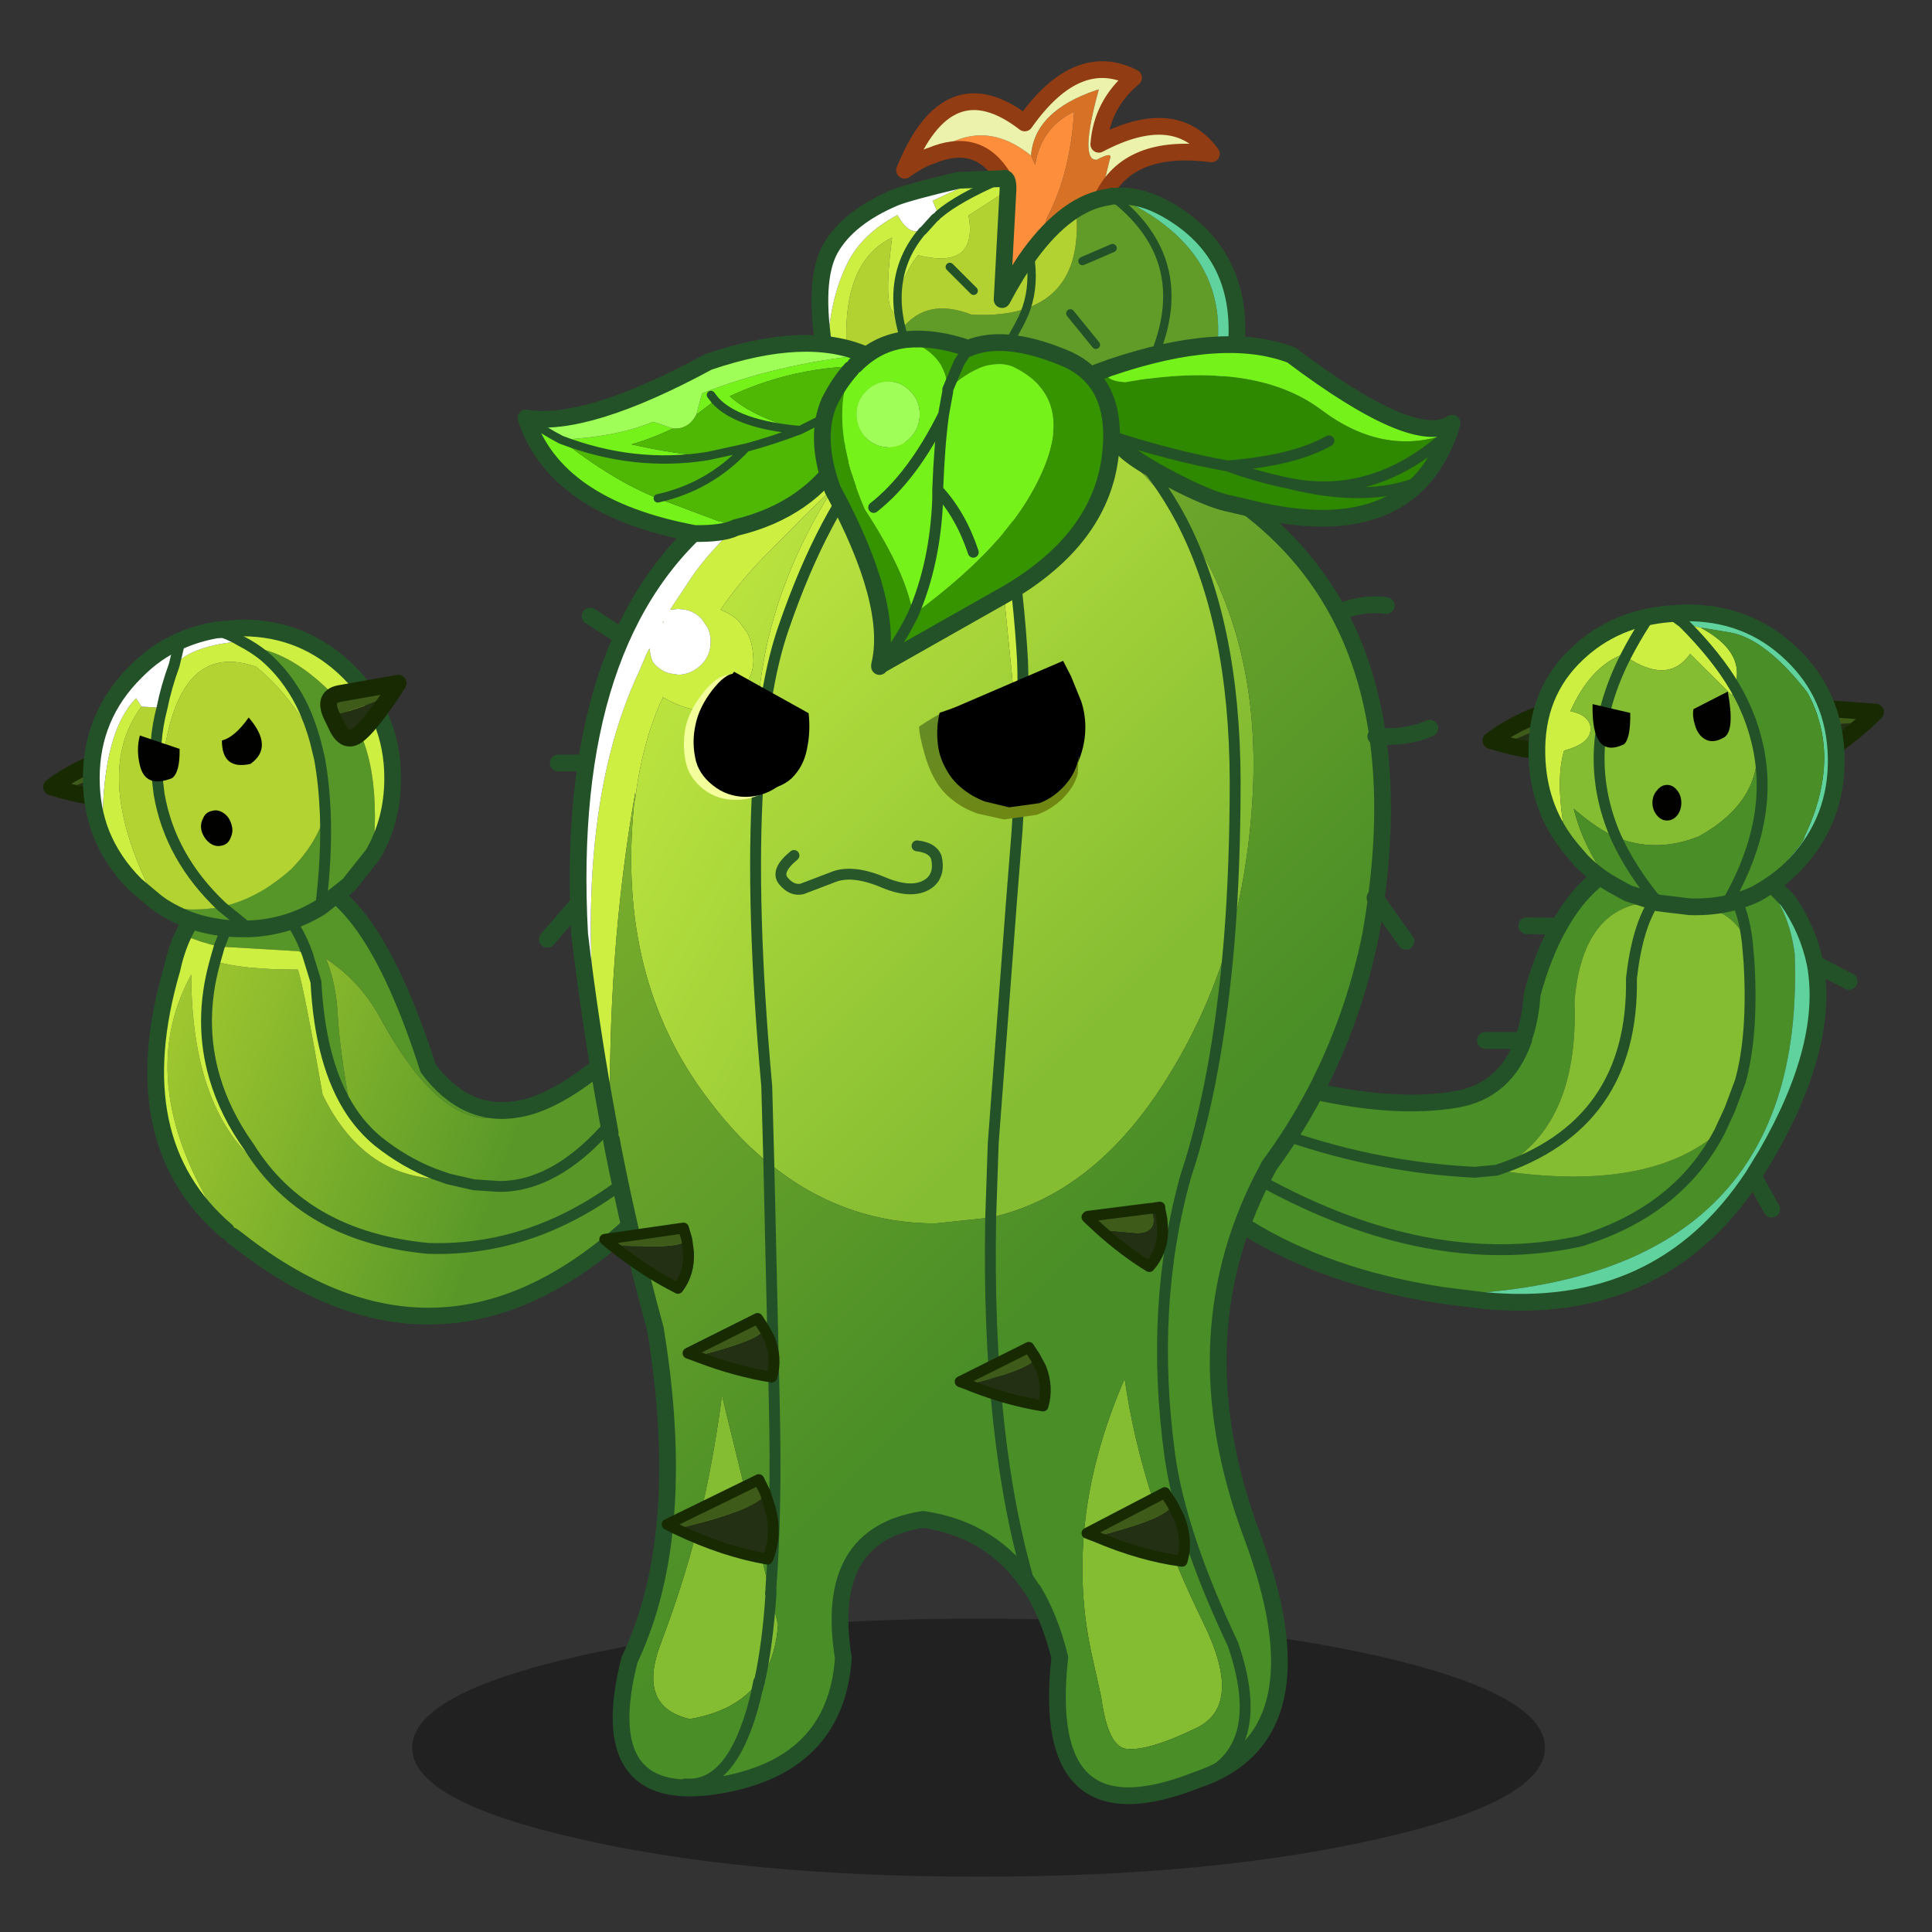 <svg xmlns:ffdec="https://www.free-decompiler.com/flash" xmlns:xlink="http://www.w3.org/1999/xlink" ffdec:objectType="frame" height="90" width="90" xmlns="http://www.w3.org/2000/svg"><rect width="100%" height="100%" fill="#333333" stroke="none"/><use ffdec:characterId="22" height="84.9" transform="translate(2 2.85)" width="85.85" xlink:href="#a"/><defs><g id="a" transform="translate(-2 -2.85)"><use ffdec:characterId="1" height="36" transform="translate(19.2 75.4) scale(.334)" width="158" xlink:href="#b"/><use ffdec:characterId="3" height="54.6" transform="translate(6.86 40.41) scale(.39)" width="62.45" xlink:href="#c"/><use ffdec:characterId="5" height="37.95" transform="translate(2.01 28.86) scale(.39)" width="43.4" xlink:href="#d"/><use ffdec:characterId="7" height="55.65" transform="translate(57.61 39.36) scale(.39)" width="74.15" xlink:href="#e"/><use ffdec:characterId="9" height="37.1" transform="translate(69.06 28.16) scale(.39)" width="47.95" xlink:href="#f"/><use ffdec:characterId="13" height="166.1" transform="translate(25.11 19.26) scale(.39)" width="107.4" xlink:href="#g"/><use ffdec:characterId="15" height="40.25" transform="translate(37.81 2.86) scale(.39)" width="51.8" xlink:href="#h"/><use ffdec:characterId="17" height="22.75" transform="translate(49.31 15.66) scale(.39)" width="48" xlink:href="#i"/><use ffdec:characterId="19" height="24.7" transform="translate(24.11 15.61) scale(.39)" width="46.45" xlink:href="#j"/><use ffdec:characterId="21" height="41.1" transform="translate(37.91 15.41) scale(.39)" width="36.55" xlink:href="#k"/></g><g id="u"><path d="M3.3 7.05q3.55-7.6 12.95-7Q25.35.5 32.55 23q4.5 6 10.8 4.85-8.05 4.7-16.65-11.1-2.3-4.15-6.35-6.85 1.2 2.9 1.4 6.7.2 3.85 1.4 10.6l.25 1q-3.75-5.6-4.25-15.55l-1-3.25q-1-2.8-2.3-4.3-2.75-3.25-6.8-.35L7.6 8.45l1.45-3.7q4.05-2.9 6.8.35 1.3 1.5 2.3 4.3l-1.1-.4-9.45-.55q-2.25-.5-4.3-1.4M34.95 36.2l-1.7-.6L38 36.9l-3.05-.7" fill="#569628" fill-rule="evenodd" transform="translate(1 1)"/><path d="m23.4 28.2-.25-1q-1.2-6.75-1.4-10.6-.2-3.8-1.4-6.7 4.05 2.7 6.35 6.85 8.6 15.8 16.65 11.1 4.4-.75 10.25-5.65l2 5.85q-7.15 9.1-14.6 9.05l-3-.2 3 .2q7.45.05 14.6-9.05l2.4 6.9 1.4 4.15Q35.5 63.6 9.95 43.6l-.8-.6-.7-.6q-11.5-17.2-4.2-30.6.05 16.6 8.7 23.2-4.7-5.3-5.9-10.9 1.25 4.3 4.15 8.35Q17.85 43.1 32.55 44.5q13.6.45 25.45-9.55-11.85 10-25.45 9.55-14.7-1.4-21.35-12.05-2.9-4.05-4.15-8.35-1.45-6.5 0-13.7l.05-.15v-.05q3.2 1 9.9 1 .75 2.35 2.95 14.95 5.05 10.3 15 10.05l3.05.7-4.75-1.3q-3.5-1.35-6.7-3.9-1.8-1.5-3.15-3.5" fill="url(#l)" fill-rule="evenodd" transform="translate(1 1)"/><path d="M3.3 7.05q2.05.9 4.3 1.4l9.45.55 1.1.4 1 3.25q.5 9.95 4.25 15.55 1.35 2 3.15 3.5 3.2 2.55 6.7 3.9l1.7.6q-9.95.25-15-10.05-2.2-12.6-2.95-14.95-6.7 0-9.9-1l-.05.2.05-.2.5-1.75-.5 1.75v.05l-.05.15q-1.95 7.1 0 13.7 1.2 5.6 5.9 10.9-8.65-6.6-8.7-23.2-7.3 13.4 4.2 30.6-12.5-10.7-6.5-31.25.5-2.3 1.35-4.1" fill="url(#m)" fill-rule="evenodd" transform="translate(1 1)"/><path d="M44.35 28.85Q38.05 30 33.55 24q-7.2-22.5-16.3-22.95-9.4-.6-12.95 7-.85 1.8-1.35 4.1-6 20.55 6.5 31.25m34.9-14.55q4.4-.75 10.25-5.65m5.8 16.9 1.05-1.05M10.15 44l.8.6q25.55 20 49.45-4.5" fill="none" stroke="#245228" stroke-linecap="round" stroke-linejoin="round" stroke-width="2"/><path d="m8.6 9.45 1.45-3.7q4.05-2.9 6.8.35 1.3 1.5 2.3 4.3l1 3.25q.5 9.95 4.25 15.55 1.35 2 3.15 3.5 3.2 2.55 6.7 3.9l1.7.6 3.05.7 3 .2q7.45.05 14.6-9.05l2.4 6.9 1.4 4.15m-5.8-16.9 2 5.85.6-.8m1.8 7.7q-11.85 10-25.45 9.55-14.7-1.4-21.35-12.05-2.9-4.05-4.15-8.35-1.95-6.6 0-13.7l.05-.15v-.05l.5-1.75" fill="none" stroke="#245228" stroke-linecap="round" stroke-linejoin="round" stroke-width="1.3"/><path d="m9.45 43.4.7.6m-2.1-32.6.05-.2m-.05.2q-1.45 7.2 0 13.7" fill="none" stroke="#245228" stroke-linecap="round" stroke-linejoin="round" stroke-width=".05"/></g><g id="v"><path d="M1.2 19.35 0 19q2.55-1.9 5.6-3.05 1.15-.5 1.35 1.05Q3 19 1.2 19.35" fill="#3f5b1a" fill-rule="evenodd" transform="translate(1 1)"/><path d="M1.2 19.35Q3 19 6.95 17l-.05 1.6q-.05 1.35-1.25 1.5-1.2.15-4.45-.75" fill="#233013" fill-rule="evenodd" transform="translate(1 1)"/><path d="M7.95 18q-.2-1.55-1.35-1.05Q3.55 18.1 1 20l1.2.35q3.25.9 4.45.75 1.2-.15 1.25-1.5l.05-1.6z" fill="none" stroke="#182a01" stroke-linecap="round" stroke-linejoin="round" stroke-width="2"/><path d="m25.4 3.35-.9-.95q5 .95 10.05 6.55 5.05 5.55 3.85 18.1l-2.9 3.65-3.35 2.65q.75-6.15.55-11.25.2 5.1-.55 11.25-3.85 2.4-8.55 2.6h-.85q-5.35 0-9.55-2.7 3.7.75 7.15.05 4.4-1 8.3-4.5 3.1-3.15 4.05-6.7.2-2.8-.7-6.55l-.15-.6-.3-1.25q-.7-2.6-1.75-4.7-1.75-2.75-4.4-5.65Q28.05 5.6 29.8 9q-1.75-3.4-4.4-5.65m-1.8 32.6-3.25-2.65 3.25 2.65" fill="#569628" fill-rule="evenodd" transform="translate(1 1)"/><path d="m31.55 13.7.3 1.25.15.6-.7-2.25.25.4M13.2 9.55q-1.1 4.15-.6 8.2l.25 2.1.1-.05Q14 .95 24.45 4.65q4.05 3.3 6.85 8.65l.7 2.25q.55 3 .7 6.55-.95 3.55-4.05 6.7-3.9 3.5-8.3 4.5-3.45.7-7.15-.05l-.7-.5Q4.6 17.6 10.75 9.4l2.45.15m-.35 10.3q1.3 7.6 7.5 13.45-6.2-5.85-7.5-13.45" fill="#b2d331" fill-rule="evenodd" transform="translate(1 1)"/><path d="m24.5 2.4-1.15-.9-.65.1q1.45.75 2.7 1.75 2.65 2.9 4.4 5.65l1.5 4.3q-2.8-5.35-6.85-8.65Q14 .95 12.95 19.8l-.35-2.05q-.5-4.05.6-8.2.5-2.5 1.45-5.1 2.25-2.4 8.05-2.85Q21.3.75 19.65.25l3.1-.25Q30.2 0 35.5 5.25q5.25 5.25 5.25 12.7 0 5.05-2.35 9.1 1.2-12.55-3.85-18.1Q29.5 3.35 24.5 2.4M6.1 23.2q.1-10.85 4-14.8l.65 1Q4.6 17.6 12.5 32.75l-2.45-2.05q-2.75-2.75-4.1-6.1l.05-.25.05-.55.05-.35v-.25" fill="#ccef42" fill-rule="evenodd" transform="translate(1 1)"/><path d="M19.65.25q1.65.5 3.05 1.35-5.8.45-8.05 2.85l-.55.6q-.75 2.4-.9 4.5l-2.45-.15-.65-1q-3.9 3.95-4 14.8L6 24.35l-.05.25q-1.2-3.05-1.2-6.65 0-7.45 5.3-12.7 2.4-2.45 5.3-3.7 2.05-.9 4.3-1.3m-4.3 1.3-.7 2.9.7-2.9" fill="#fff" fill-rule="evenodd" transform="translate(1 1)"/><path d="m26.4 4.35-.9-.95-1.15-.9-.65.1M33 16.55q.9 3.75.7 6.55m-20.1-4.35.35 2.05m18.35-6.5L30.8 10q-1.75-2.75-4.4-5.65m5.9 9.95.25.4m.45 1.85-.7-2.25m-18.1-3.75q.15-2.1.9-4.5l.55-.6M6.95 25.6l.05-.25.1-1.15v.25l-.05.35-.05.55m6.5 8.4.05.15.15.25.5.1m-.5-.1.5.9" fill="none" stroke="#245228" stroke-linecap="round" stroke-linejoin="round" stroke-width=".05"/><path d="m33.15 34.35 3.35-2.65 2.9-3.65q2.35-4.05 2.35-9.1 0-7.45-5.25-12.7Q31.2 1 23.75 1l-3.1.25q-2.25.4-4.3 1.3-2.9 1.25-5.3 3.7-5.3 5.25-5.3 12.7 0 3.6 1.2 6.65 1.35 3.35 4.1 6.1l2.45 2.05.7.5q4.2 2.7 9.55 2.7h.85q4.7-.2 8.55-2.6" fill="none" stroke="#245228" stroke-linecap="round" stroke-linejoin="round" stroke-width="2"/><path d="M23.7 2.6q1.45.75 2.7 1.75Q29.05 6.6 30.8 10q1.05 2.1 1.75 4.7l.3 1.25.15.6q.55 3 .7 6.55.2 5.1-.55 11.25m-12.5-33.1q1.65.5 3.05 1.35m-8.05 2.85q-.95 2.6-1.45 5.1-1.1 4.15-.6 8.2l.25 2.1q1.3 7.6 7.5 13.45l3.25 2.65m-8.95-31.5.7-2.9" fill="none" stroke="#245228" stroke-linecap="round" stroke-linejoin="round" stroke-width="1.3"/><path d="M10.55 16.4q-.45-1.85 0-3.55l4.75 1.6q.05 2.8-.9 3.5-3.2 1.25-3.85-1.55m9.8-2.95q1.55-.4 3.2-2.75 3.05 3.55.2 5.55-3.4.75-3.4-2.8m-1.15 8.4q.7-.2 1.4.3.65.45.9 1.35.25.8-.1 1.55-.3.8-1.05.95-.75.2-1.45-.3-.65-.5-.95-1.35-.25-.85.15-1.6.3-.75 1.1-.9" fill="#010200" fill-rule="evenodd" transform="translate(1 1)"/><path d="M33.45 10.45q-1.1-2.35 1.2-2.65l6.75-1.2-.9 1.4q-3.75 1.75-7.05 2.45" fill="#3f5b1a" fill-rule="evenodd" transform="translate(1 1)"/><path d="M40.5 8q-2.7 3.95-4 4.85-1.3.9-2.25-.75l-.8-1.65q3.3-.7 7.05-2.45" fill="#233013" fill-rule="evenodd" transform="translate(1 1)"/><path d="M41.5 9q-2.7 3.95-4 4.85-1.3.9-2.25-.75l-.8-1.65q-1.1-2.35 1.2-2.65l6.75-1.2-.9 1.4z" fill="none" stroke="#182a01" stroke-linecap="round" stroke-linejoin="round" stroke-width="2"/></g><g id="w"><path d="M48.85 5.8q2.2-3.4 6.1-3.05 4.2.4 5.05 7.95-.85-7.55-5.05-7.95-3.9-.35-6.1 3.05-8.55.3-9.5 11.9.55 15.25-9.3 20.15 18.15 2.8 26.65-4.65l1.4-2.2 1.1-3.75q3-11.35.8-16.55-1.8-4.35-7.1-4.5l-4.05-.4M2.05 39.2q20 11 37.9 7.15 11.8-3.6 16.75-13.15-4.95 9.55-16.75 13.15-17.9 3.85-37.9-7.15l3.1-5.4 3.05-5.4q9.9 2.2 17 1 5.9-1 8.05-7.05l.1-.45q.75-2.2.95-5.1 1.3-4.75 3.2-8.1 7.15-12.95 23.1-6.65Q64.85 5.7 65.65 12q1.5 39.55-42.4 40.75Q9.7 50.65 0 44.6l2.05-5.4m28-1.35-2.6.25q-11.3-.55-22.3-4.3 11 3.75 22.3 4.3l2.6-.25" fill="#4a8e27" fill-rule="evenodd" transform="translate(1 1)"/><path d="m48.85 5.8 4.05.4q5.3.15 7.1 4.5 2.2 5.2-.8 16.55h-.05L57.9 30.6l-1.2 2.6q-8.5 7.45-26.65 4.65 9.85-4.9 9.3-20.15.95-11.6 9.5-11.9-2 3-2.7 9.15.3 17.55-16.1 22.9 16.4-5.35 16.1-22.9.7-6.15 2.7-9.15M60 10.7l.2 2.35q.5 8.65-1.05 14.2 1.55-5.55 1.05-14.2L60 10.7" fill="#84bc32" fill-rule="evenodd" transform="translate(1 1)"/><path d="M23.25 52.75q43.9-1.2 42.4-40.75-.8-6.3-5.05-9.95l1.2.5 3 3.05q2.45 3.5 3.3 7.6 1.75 9.55-5.75 22.65l-1.65 2.7Q49.55 55.5 28.35 53.4l-4.8-.6-.3-.05" fill="#60d29d" fill-rule="evenodd" transform="translate(1 1)"/><path d="M1 45.6q9.7 6.05 23.25 8.15M61.6 3.05Q45.65-3.25 38.5 9.7q-1.9 3.35-3.2 8.1-.2 2.9-.95 5.1l-.1.45Q32.1 29.4 26.2 30.4q-7.1 1.2-17-1M61.6 3.05l1.2.5 3 3.05q2.45 3.5 3.3 7.6l4.05 2.1M61.7 39.55l2.2 3.95m5.2-29.3q1.75 9.55-5.75 22.65l-1.65 2.7Q50.55 56.5 29.35 54.4l-4.8-.6M38.5 9.7l-3.85-.05m-4.95 13.7h4.55" fill="none" stroke="#245228" stroke-linecap="round" stroke-linejoin="round" stroke-width="2"/><path d="M60.2 28.25 59.1 32l-1.4 2.2m2.55-32.4 1.35 1.25M24.55 53.8l-.3-.05" fill="none" stroke="#245228" stroke-linecap="round" stroke-linejoin="round" stroke-width=".05"/><path d="M61 11.7q-.85-7.55-5.05-7.95-3.9-.35-6.1 3.05-2 3-2.7 9.15.3 17.55-16.1 22.9l-2.6.25q-11.3-.55-22.3-4.3m51.55-.6q-4.95 9.55-16.75 13.15-17.9 3.85-37.9-7.15m54.65-6 1.2-2.6 1.25-3.35q1.55-5.55 1.05-14.2L61 11.7" fill="none" stroke="#245228" stroke-linecap="round" stroke-linejoin="round" stroke-width="1.3"/></g><g id="x"><path d="M1.2 15.6 0 15.25q2.55-1.9 5.6-3.05 1.15-.5 1.35 1.05-3.95 2-5.75 2.35" fill="#3f5b1a" fill-rule="evenodd" transform="translate(1 1)"/><path d="M1.2 15.6q1.8-.35 5.75-2.35l-.05 1.6q-.05 1.35-1.25 1.5-1.2.15-4.45-.75" fill="#233013" fill-rule="evenodd" transform="translate(1 1)"/><path d="M7.95 14.25q-.2-1.55-1.35-1.05-3.05 1.15-5.6 3.05l1.2.35q3.25.9 4.45.75 1.2-.15 1.25-1.5l.05-1.6z" fill="none" stroke="#182a01" stroke-linecap="round" stroke-linejoin="round" stroke-width="2"/><path d="M44.7 13.05q-3.6 3.15-5.1 3.6-1.5.5-2-1.3-.55-1.8-.35-1.8l7.45-.5" fill="#233013" fill-rule="evenodd" transform="translate(1 1)"/><path d="M37.25 13.55q-.5-2.55 1.8-2.2l6.9.5-1.25 1.2-7.45.5" fill="#3f5b1a" fill-rule="evenodd" transform="translate(1 1)"/><path d="M45.7 14.05q-3.6 3.15-5.1 3.6-1.5.5-2-1.3-.55-1.8-.35-1.8-.5-2.55 1.8-2.2l6.9.5-1.25 1.2z" fill="none" stroke="#182a01" stroke-linecap="round" stroke-linejoin="round" stroke-width="2"/><path d="M21.5.1 23 0q7.6-.15 12.85 4.85 5.25 4.95 5.4 12.4.15 7.4-4.85 12.75-1.9 2-4.7 3.55 5.75-5.95 5.75-6.8Q42 17.2 37.8 9.5q-5-6.4-9.2-7.15l-3.3-.55-.4-.05-1.95-.6L21.5.1" fill="#60d29d" fill-rule="evenodd" transform="translate(1 1)"/><path d="M9.05 27.5Q5.65 23 5.5 17q-.2-7.45 4.85-12.15Q14.85.6 21.5.1l1.45 1.05 1.95.6.4.05h-.15l.05.05q4.85 2.65 4.1 6.35l-.15.7-.35.95-5-4.95q-2.65 3.75-7.7.3 1.05-2.05 2.4-4.15-1.35 2.1-2.4 4.15l-.05-.05q-.55 1.7-.4-.15-3.8 1.5-6.15 6.75 1.9.35 2.35 1.6.5 2.15-3.1 3.1-1.15 3.75.3 11.05m13.9-26.35Q27 5.2 29.15 8.9 27 5.2 22.95 1.15" fill="#ccef42" fill-rule="evenodd" transform="translate(1 1)"/><path d="M14.4 32.4q-1.9-1.1-3.55-2.75L9.6 28.2l-.55-.7q-1.45-7.3-.3-11.05 3.6-.95 3.1-3.1-.45-1.25-2.35-1.6Q11.85 6.5 15.65 5q-.15 1.85.4.15l.05.05q5.05 3.45 7.7-.3l5 4.95.35-.95q1.8 3.1 2.6 6.4.8 7.1-6.9 11.4-5.15 2.05-9.9.1Q10.4 16.4 16.1 5.2q-5.7 11.2-1.15 21.6-2.2-.95-5.05-3.4 1.25 4.95 4.5 9m-4.6-4.6q-.1-.35-.2.4.1-.75.2-.4" fill="#84bc32" fill-rule="evenodd" transform="translate(1 1)"/><path d="M31.7 33.55q-3.55 1.7-7.95 1.55l-3.35-.4-.4-.05-3.6-1.15-2-1.1q-3.25-4.05-4.5-9 2.85 2.45 5.05 3.4 4.75 1.95 9.9-.1 7.7-4.3 6.9-11.4-.3-3.3-2.45-7.1.75-3.7-4.1-6.35l-.05-.05h.15l3.3.55q4.2.75 9.2 7.15 4.2 7.7-.35 17.25 0 .85-5.75 6.8m-3.2.6Q34 24.3 31.75 15.3q2.25 9-3.25 18.85m-11.4-.85q-.45-.3-.7.2.25-.5.7-.2m2.9 1.35q-3.25-3.9-5.05-7.85 1.8 3.95 5.05 7.85" fill="#4a8e27" fill-rule="evenodd" transform="translate(1 1)"/><path d="M22.5 1.1 24 1q7.6-.15 12.85 4.85 5.25 4.95 5.4 12.4.15 7.4-4.85 12.75-1.9 2-4.7 3.55-3.55 1.7-7.95 1.55l-3.35-.4m-.4-.05-3.6-1.15-2-1.1q-1.9-1.1-3.55-2.75L10.6 29.2l-.55-.7Q6.65 24 6.5 18q-.2-7.45 4.85-12.15Q15.85 1.6 22.5 1.1" fill="none" stroke="#245228" stroke-linecap="round" stroke-linejoin="round" stroke-width="2"/><path d="m30.3 9.2-.15.7m.15-.7q2.15 3.8 2.45 7.1M10.6 29.2q.1-.75.2-.4m6.6 5.7q.25-.5.7-.2" fill="none" stroke="#245228" stroke-linecap="round" stroke-linejoin="round" stroke-width=".05"/><path d="m21.4 35.7-.4-.05q-3.25-3.9-5.05-7.85Q11.4 17.4 17.1 6.2q1.05-2.05 2.4-4.15m3-.95 1.45 1.05Q28 6.2 30.15 9.9q1.8 3.1 2.6 6.4 2.25 9-3.25 18.85" fill="none" stroke="#245228" stroke-linecap="round" stroke-linejoin="round" stroke-width="1.3"/><path d="M27.9 14.85q-1.35.8-2.3.25-.9-.5-1.25-1.8-.3-1-.15-1.8l4.1-2.1q.85 4.6-.4 5.45m-11.25-2.9q.05 3.05-.75 3.75-3.9 1.85-3.75-4.8l4.5 1.05m5.6 12.25q-.5.6-1.2.6t-1.2-.6q-.55-.65-.55-1.5 0-.9.55-1.5.5-.65 1.2-.65t1.2.65q.5.6.5 1.5 0 .85-.5 1.5" fill="#010200" fill-rule="evenodd" transform="translate(1 1)"/></g><g id="g" transform="translate(1 1)"><use ffdec:characterId="11" height="166.1" transform="translate(-1 -1)" width="107.4" xlink:href="#n"/><use ffdec:characterId="12" height="27.95" transform="translate(16.3 28.55)" width="47.95" xlink:href="#o"/></g><g id="y"><path d="m7.5 84.95-.75-4.15q-4.6-32.45 4.3-51.2l.85-2 .3-.55q.15 1.5.65 1.95.8.8 1.75 1.05l1 .15h.3q1.45-.15 2.5-1.2 1.1-1.1 1.1-2.75 0-.9-.35-1.65l-.75-1.1q-.95-.95-2.2-1.1l-.6-.05-.95.1 2.65-4Q21.65 12.2 32.4 4.6q4.1-1.7 8.15-2.75l.05.2v.05l-.05.05L39.5 3.3q-6.55 7.55-11.25 21.2-2.35 6.7-3.05 17.45Q23.75 24.3 34.15 7.9l-.25.25-2.7 2.6-5.5 5.55q-2.75 2.85-5 6.1v.05l.55.25q.9.4 1.65 1.15l.25.35.7.95q.65 1.15.75 3.1.15 2.75-2.85 5.15-3 2.35-7.95-.5-2.4 5.1-3.3 12v-.65q-3.4 19.2-3 40.7M48.35.7l2-.25q3.6 4.45 4.7 12.15 1.3 8.6 1.7 15.9.2 4.65-.35 15.15 0-5.35-.35-7.8l-1.6-16Q53.4 8.55 48.35.7M13.9 23.85l-.15.2.1-.25.05.05" fill="#ccef42" fill-rule="evenodd" transform="translate(1 1)"/><path d="M6.75 80.8q-1.7-9.55-2.9-19.6Q1.9 25.25 20.4 10.75 26.45 7 32.4 4.6q-10.75 7.6-15.1 13.85l-2.65 4 .95-.1.6.05q1.25.15 2.2 1.1l.75 1.1q.35.75.35 1.65 0 1.65-1.1 2.75-1.05 1.05-2.5 1.2h-.3l-1-.15q-.95-.25-1.75-1.05-.5-.45-.65-1.95l-.3.55-.85 2q-8.9 18.75-4.3 51.2m7.15-56.95-.05-.05-.1.25.15-.2" fill="#fff" fill-rule="evenodd" transform="translate(1 1)"/><path d="m26.7 140.1.85 3.6q-.3 4-2.2 6.7.95-4.35 1.35-10.3-.4 5.95-1.35 10.3l-.1.05Q22.6 154 17 154.95q-6.35-1.5-3.45-9.05 2-5.25 3.55-10.7 2.5-9.15 3.75-18.9l5.8 23.7.05.1m51.6 3.25q4.95 10-.85 12.7-5.8 2.8-8.35 2.45-2.15-.3-2.95-6.15l-1.1-4.95q-3.55-15.95 3.9-33.1 2 14.1 9.35 29.05" fill="#84bc32" fill-rule="evenodd" transform="translate(1 1)"/><path d="m41.4 1.6 6.95-.9q5.05 7.85 6.1 19.15l1.6 16q.35 2.45.35 7.8l-.3 5.2-.65 8.2-2.2 29.15-.3 8.85.3-8.85 2.2-29.15.65-8.2.3-5.2q.55-10.5.35-15.15-.4-7.3-1.7-15.9-1.1-7.7-4.7-12.15L51.4.3q7.75-1 14.45 1.4 4.35 2.9 8.65 8.4l1.2 1.6q6.4 12.25 6.45 31.25 0 10.15-.7 18.9-2.95 10-8.7 18.5-8.25 12.1-19.8 14.7l-6.6.7q-11.05 0-19.9-7.2l-.25-9.2q-1.95-21.65-1.05-36.2l.05-1.2q.7-10.75 3.05-17.45 4.7-13.65 11.25-21.2l1.05-1.15.05-.05.2-.2.6-.3" fill="url(#p)" fill-rule="evenodd" transform="translate(1 1)"/><path d="m40.8 1.9-.2.2v-.05l.2-.15" fill="url(#q)" fill-rule="evenodd" transform="translate(1 1)"/><path d="M81.45 61.85q.7-8.75.7-18.9-.05-19-6.45-31.25 9.55 13.5 8.55 32.8-.5 9.2-2.8 17.35M25.2 41.95l-.05 1.2q-.9 14.55 1.05 36.2l.25 9.2-.75-.6-1.5-1.35q-2.6-2.5-5-5.7-10.95-14.35-8.85-35.2l.1-.6V45l.05-.1q.9-6.9 3.3-12 4.95 2.85 7.95.5 3-2.4 2.85-5.15-.1-1.95-.75-3.1l-.7-.95-.25-.35q-.75-.75-1.65-1.15l-.55-.25v-.05q2.25-3.25 5-6.1l5.5-5.55 2.7-2.6.25-.25q-10.4 16.4-8.95 34.05" fill="url(#r)" fill-rule="evenodd" transform="translate(1 1)"/><path d="m65.85 1.7 3.5 1.05q5.85 2 11.6 5.55 23.95 15.6 17.4 52.9-2 10-6.7 19-2.35 4.45-5.4 8.6-11.1 20.1-2.1 44.2t-6.65 29.25q-18.75 7.4-16.3-14.65-1.15-4.7-3.2-8.05l-.3-.4q-4.45-6.8-12.8-8.05-11.95 1.8-9.55 16.55-.9 13.1-15.35 15.3Q5.45 165.1 9.8 147.9q2.7-5.7 3.8-12.7 1.8-11.6-.7-26.85Q10 97.8 7.8 86.6l-.15-.85-.15-.8q-.4-21.5 3-40.7v.65l-.05.1v.1l-.1.6q-2.1 20.85 8.85 35.2 2.4 3.2 5 5.7l1.5 1.35.75.6q8.85 7.2 19.9 7.2l6.6-.7q11.55-2.6 19.8-14.7 5.75-8.5 8.7-18.5 2.3-8.15 2.8-17.35 1-19.3-8.55-32.8l-1.2-1.6q-4.3-5.5-8.65-8.4m3.5 1.05Q73 6.65 75.7 11.7 73 6.65 69.35 2.75M26.7 140.1v-.85q.7-9.25.4-22.05l-.65-28.65.65 28.65q.3 12.8-.4 22.05v.85l-.05-.1-5.8-23.7q-1.25 9.75-3.75 18.9-1.55 5.45-3.55 10.7-2.9 7.55 3.45 9.05 5.6-.95 8.25-4.5l.1-.05q1.9-2.7 2.2-6.7l-.85-3.6m-10.25 22.6q5.6.5 8.3-9.95l.2-.85.4-1.5-.4 1.5-.2.85q-2.7 10.45-8.3 9.95m61.05-.45q8.75-3.45 4.4-16.2-6.25-13.2-7.55-22.55-2.45-17.85 1.9-33.4 3.8-11.4 5.2-28.25-1.4 16.85-5.2 28.25-4.35 15.55-1.9 33.4 1.3 9.35 7.55 22.55 4.35 12.75-4.4 16.2m.8-18.9q-7.35-14.95-9.35-29.05-7.45 17.15-3.9 33.1l1.1 4.95q.8 5.85 2.95 6.15 2.55.35 8.35-2.45 5.8-2.7.85-12.7m-51.6-3.9-.05.55.05-.55m26.25-44.4q-.5 26.55 4.75 44.1-5.25-17.55-4.75-44.1m-28 56.85.3-1.45-.3 1.45" fill="url(#s)" fill-rule="evenodd" transform="translate(1 1)"/><path d="m59 140.55-.3-.4q-5.25-17.55-4.75-44.1l.3-8.85 2.2-29.15.65-8.2.3-5.2q.55-10.5.35-15.15-.4-7.3-1.7-15.9-1.1-7.7-4.7-12.15M76.7 12.7Q74 7.65 70.35 3.75m6.35 8.95q6.4 12.25 6.45 31.25 0 10.15-.7 18.9-1.4 16.85-5.2 28.25-4.35 15.55-1.9 33.4 1.3 9.35 7.55 22.55 4.35 12.75-4.4 16.2M41.6 3.1l.2-.2.15-.15m-.35.35-.05.05L40.5 4.3q-6.55 7.55-11.25 21.2-2.35 6.7-3.05 17.45l-.05 1.2q-.9 14.55 1.05 36.2l.25 9.2.65 28.65q.3 12.8-.4 22.05v.85q-.4 5.95-1.35 10.3l-.4 1.5-.2.85q-2.7 10.45-8.3 9.95m10.2-22.7.05-.55m-1.45 11-.3 1.45" fill="none" stroke="#245228" stroke-linecap="round" stroke-linejoin="round" stroke-width="1.3"/><path d="m41.8 2.9-.2.15m.2-.15.6-.3" fill="none" stroke="#501300" stroke-linecap="round" stroke-linejoin="round" stroke-width=".05"/><path d="m66.85 2.7 3.5 1.05q5.85 2 11.6 5.55 23.95 15.6 17.4 52.9-2 10-6.7 19-2.35 4.45-5.4 8.6-11.1 20.1-2.1 44.2t-6.65 29.25q-18.75 7.4-16.3-14.65-1.15-4.7-3.2-8.05m-.3-.4q-4.45-6.8-12.8-8.05-11.95 1.8-9.55 16.55-.9 13.1-15.35 15.3-14.55 2.15-10.2-15.05 2.7-5.7 3.8-12.7 1.8-11.6-.7-26.85Q11 98.8 8.8 87.6l-.15-.85m-.15-.8-.75-4.15q-1.7-9.55-2.9-19.6Q2.9 26.25 21.4 11.75 27.45 8 33.4 5.6q4.1-1.7 8.15-2.75l.4-.1.45-.15 6.95-.9 2-.25 1.05-.15q7.75-1 14.45 1.4" fill="none" stroke="#245228" stroke-linecap="round" stroke-linejoin="round" stroke-width="2"/><path d="m8.65 86.75-.15-.8" fill="none" stroke="#245228" stroke-linecap="round" stroke-linejoin="round" stroke-width=".05"/><path d="M95.5 23.75q3-1.2 5.7-.8m-1.25 15.6q3.8.25 6.45-.95m-6.55 20.25 3.7 5.2m-93.8-36.5L6.1 24.2m-.9 17.55H2.3M4.65 58.6 1 62.8" fill="none" stroke="#245228" stroke-linecap="round" stroke-linejoin="round" stroke-width="2"/><path d="m16.65 97.65.2 1.5q.15 2.5-1.25 4.35-3.8-1.9-7.65-4.95l-.35-.25.35.05q8.35.5 8.7-.7" fill="#233013" fill-rule="evenodd" transform="translate(1 1)"/><path d="M16.65 97.65q-.35 1.2-8.7.7l-.35-.05-.75-.65 9.4-1.35.4 1.35" fill="#3f5b1a" fill-rule="evenodd" transform="translate(1 1)"/><path d="m8.6 99.3.35.25q3.85 3.05 7.65 4.95 1.4-1.85 1.25-4.35l-.2-1.5-.4-1.35-9.4 1.35.75.65z" fill="none" stroke="#182a01" stroke-linecap="round" stroke-linejoin="round" stroke-width="1.3"/><path d="m25.85 108.25.7 1.3q.9 2.35.25 4.55-4.15-.65-8.65-2.35l-.4-.15.3-.05q7.95-2.05 7.8-3.3" fill="#233013" fill-rule="evenodd" transform="translate(1 1)"/><path d="M25.85 108.25q.15 1.25-7.8 3.3l-.3.05-.95-.35 8.3-4.15.75 1.15" fill="#3f5b1a" fill-rule="evenodd" transform="translate(1 1)"/><path d="m18.75 112.6.4.15q4.5 1.7 8.65 2.35.65-2.2-.25-4.55l-.7-1.3-.75-1.15-8.3 4.15.95.35z" fill="none" stroke="#182a01" stroke-linecap="round" stroke-linejoin="round" stroke-width="1.3"/><path d="m15.4 132.25-1.1-.55 10.95-5.35.75 1.5q-.1 1.85-10.6 4.4" fill="#3f5b1a" fill-rule="evenodd" transform="translate(1 1)"/><path d="M15.4 132.25q10.5-2.55 10.6-4.4l.6 1.9q.9 3.25-.3 6.1-5.25-.9-10.9-3.6" fill="#233013" fill-rule="evenodd" transform="translate(1 1)"/><path d="m27 128.85-.75-1.5-10.95 5.35 1.1.55q5.65 2.7 10.9 3.6 1.2-2.85.3-6.1l-.6-1.9z" fill="none" stroke="#182a01" stroke-linecap="round" stroke-linejoin="round" stroke-width="1.3"/><path d="M74.6 129.2q.15 1.6-9.1 3.95l-1.05-.4 9.3-4.85.85 1.3" fill="#3f5b1a" fill-rule="evenodd" transform="translate(1 1)"/><path d="m74.6 129.2.85 1.65q1.1 2.8.35 5.25-4.9-.65-10.3-2.95 9.25-2.35 9.1-3.95" fill="#233013" fill-rule="evenodd" transform="translate(1 1)"/><path d="M66.5 134.15q5.4 2.3 10.3 2.95.75-2.45-.35-5.25l-.85-1.65-.85-1.3-9.3 4.85 1.05.4z" fill="none" stroke="#182a01" stroke-linecap="round" stroke-linejoin="round" stroke-width="1.3"/><path d="m72.8 93.85.35.15.25 1.2-.25-1.2q.45.25.25 1.2l.1 1.4q-.05 2.55-1.6 4.3-2.95-1.8-5.85-4.4l4.35.4q2.8-.05 1.65-2.95v-.45l.15.45.6-.1m-.75.1h.15-.15" fill="#233013" fill-rule="evenodd" transform="translate(1 1)"/><path d="m73.15 94-.35-.15.35-.05v.2m-1.1-.05q1.15 2.9-1.65 2.95l-4.35-.4-1.3-1.2-.3-.3.1-.1 7.5-.95" fill="#3f5b1a" fill-rule="evenodd" transform="translate(1 1)"/><path d="M74.15 95v-.2l-.35.05-.6.1h-.15l-7.5.95-.1.1.3.3 1.3 1.2q2.9 2.6 5.85 4.4 1.55-1.75 1.6-4.3l-.1-1.4-.25-1.2z" fill="none" stroke="#182a01" stroke-linecap="round" stroke-linejoin="round" stroke-width="1.3"/><path d="m58.25 111.7.7 1.3q.9 2.35.25 4.55-4.15-.65-8.6-2.4l-.35-.15.25-.05q7.85-2 7.75-3.25" fill="#233013" fill-rule="evenodd" transform="translate(1 1)"/><path d="M58.25 111.7q.1 1.25-7.75 3.25l-.25.05-.95-.35 8.2-4.1.75 1.15" fill="#3f5b1a" fill-rule="evenodd" transform="translate(1 1)"/><path d="m51.25 116 .35.15q4.45 1.75 8.6 2.4.65-2.2-.25-4.55l-.7-1.3-.75-1.15-8.2 4.1.95.35z" fill="none" stroke="#182a01" stroke-linecap="round" stroke-linejoin="round" stroke-width="1.3"/></g><g id="o"><path d="M47.75 38.4q-.6-1.8-.8-3.55l14.65-6.3.95 1.85 1.2 2.95q.55 1.65.5 3.4-.05 1.8-.7 3.5Q62.9 42 61.6 43q-1.35 1.05-3.2 1.4l-3.15.2-2.65-.85-1.35-.75q-1.2-.7-2.1-1.9-.9-1.2-1.4-2.7m-28.4-3.05q.45-2 1.65-3.75l1.3-1.75 8.9 4.95q.25 2.2-.2 4.3-.4 2.1-1.85 3.5-1.5 1.35-3.95 1.35-2.45.05-4-1.3-1.55-1.35-1.95-3.3-.35-2 .1-4" fill-rule="evenodd" transform="translate(-16.3 -28.55)"/><path d="m4.45 3.7 7.8 5q1.15 5.2-5.4 5.85" fill="none" stroke="#501300" stroke-linecap="round" stroke-linejoin="round" stroke-width=".05"/><path d="m9.2 9.35-1.1.2q-.5-.2-.65-.8-.2-.6.05-1.3.2-.7.75-1.05.5-.4 1-.2.5.15.75.8l-.05 1.3-.75 1.05z" fill="none" stroke="#501300" stroke-linecap="round" stroke-linejoin="round" stroke-width=".05"/><path d="M44.4 36.4q2.2-1.45 2.65-1.55l13.55-3.4.55.95q.95 1.5 1.55 3.1.65 1.5.8 3.25l-.15 3.3q-.4 1.55-1.85 3-1.45 1.35-3.1 1.9l-3.85.55-3.15-.7q-1.7-.6-2.9-1.55-1.35-1-2.2-2.5-.85-1.5-1.35-3.45-.55-1.95-.55-2.9" fill="url(#t)" fill-rule="evenodd" transform="translate(-16.3 -28.55)"/><path d="M47.6 41.45q-.9-1.6-1-3.35-.15-1.65.25-3.35L60.8 30l.5.95 1.5 3.15q.55 1.5.7 3.2.15 1.75-.15 3.3-.4 1.6-1.7 3-1.35 1.4-2.9 1.95l-3.6.5-2.9-.7q-1.55-.6-2.7-1.55-1.2-.95-1.95-2.35" fill-rule="evenodd" transform="translate(-16.3 -28.55)"/><path d="M18.5 32.5q1.55-2.05 3-2.25L28.35 36l.25 4.25q-.15 2.05-1.95 3.5-1.85 1.4-4.05 1.4-2.3.05-4-1.3-1.75-1.4-2.1-3.35-.4-2 0-3.95.4-2 2-4.05" fill="#f2ff9a" fill-rule="evenodd" transform="translate(-16.3 -28.55)"/><path d="M17.7 36.15q.4-2 1.95-4.05 1.6-2.05 2.65-2 2.75 1.75 7.2 5.5l.25 4.3q-.15 2.05-1.95 3.45-1.8 1.4-4.05 1.45-2.25 0-3.95-1.35-1.8-1.4-2.15-3.35-.4-2 .05-3.95" fill-rule="evenodd" transform="translate(-16.3 -28.55)"/><path d="M13.15 23.25Q10.9 25.1 11.9 26.3q1 1.2 2.2.95l3.55-1.35q2.35-1.05 6.15.55 3.8 1.6 5.7-.05 1.1-1.05.65-2.95-.45-1.15-2.3-1.35" fill="none" stroke="#285729" stroke-linecap="round" stroke-linejoin="round" stroke-width="1.3"/></g><g id="z"><path d="M28.65 20.05q-2.5-.5-1.4-2.65 2.65-5.15 3.1-12.4-3.95 1.9-4.65 6.35l-.5-1.1q.4-5.3 7.75-7.8l.35-.1q-2.35 8.55-.25 8.4 2.05-1.1 1.55 0l-1.2 4.9q-2.05 1.6-4.75 4.4" fill="#d67126" fill-rule="evenodd" transform="translate(1 1)"/><path d="m25.2 10.25.5 1.1Q26.4 6.9 30.35 5q-.45 7.25-3.1 12.4-1.1 2.15 1.4 2.65-2.95 3.05-6.7 7.55-.35-11.8 0-14.65-3-5.1-8.75-2.65 6-4.9 12-.05" fill="#fd8e3b" fill-rule="evenodd" transform="translate(1 1)"/><path d="M25.2 10.25q-6-4.85-12 .05h-.05q-1.45.55-3.05 1.7Q15.25-.75 24.45 6.35q6.25-8.85 13-5.4-3.8 3.2-4.15 7.95 9.1-4.8 13.45 1.15-9.95-1.3-13.05 5.3l-.3.3 1.2-4.9q.5-1.1-1.55 0-2.1.15.25-8.4l-.35.1q-7.35 2.5-7.75 7.8" fill="#ecf2ab" fill-rule="evenodd" transform="translate(1 1)"/><path d="M14.2 11.3q5.75-2.45 8.75 2.65-.35 2.85 0 14.65 3.75-4.5 6.7-7.55 2.7-2.8 4.75-4.4l.3-.3q3.1-6.6 13.05-5.3Q43.4 5.1 34.3 9.9q.35-4.75 4.15-7.95-6.75-3.45-13 5.4Q16.25.25 11.1 13q1.6-1.15 3.05-1.7" fill="none" stroke="#913c13" stroke-linecap="round" stroke-linejoin="round" stroke-width="2"/><path d="M14.15 11.3h.05" fill="none" stroke="#245228" stroke-linecap="round" stroke-linejoin="round" stroke-width=".05"/><path d="M46.7 37q-3.65 1.35-9.15 1.75l-8.2-1-.25.05q-2.65.6-8.6-2l-9.3-.55q-1-2.2-1.45-4.25 2.95-3.85 8.35-1.75 3.9.2 6.55-.75-.7 2.15-4.15 7.3 3.45-5.15 4.15-7.3 6.4-2.25 6-10.75l3.8-2.55.4-.1h.45Q50.8 22.05 46.7 37M34.95 21.3l-3.6 1.55 3.6-1.55m-2 11.55L29.9 29.1l3.05 3.75m4.6 5.9q9.05-14.7-2.7-23.65 11.75 8.95 2.7 23.65" fill="#619c29" fill-rule="evenodd" transform="translate(1 1)"/><path d="M49.15 36.85 46.7 37q4.1-14.95-11.4-21.9 3-.2 6.15 1.6 10.7 6.1 7.7 20.15" fill="#60d29d" fill-rule="evenodd" transform="translate(1 1)"/><path d="m11.2 35.25-7.95-.95q-.9-11.25 5.35-14.25-1.1 8.65.35 8.95l.3-1.75q0 1.8.5 3.75-.5-1.95-.5-3.75.75-2.9 2.45-5.1 7.2 1.8 6.05-4.75l4.7-3.05-.7 13.1q1.65-3.1 3.3-5.4 4.5-6.15 9.4-6.85l-3.8 2.55q.4 8.5-6 10.75-2.65.95-6.55.75-5.4-2.1-8.35 1.75.45 2.05 1.45 4.25m13.85-13.2q.6 3.55-.4 6.45 1-2.9.4-6.45m-6.7 4.35-2.85-2.85 2.85 2.85" fill="#b2d231" fill-rule="evenodd" transform="translate(1 1)"/><path d="M3.25 34.3.9 34q.1-6.3 2.35-10.85 1.75-3.55 6-5.8 1.4 2.5 2.85 1.8l-.2.35.35-.25h.05l.65-.5.75-1.05.2-.15.25-.25-.7-1.65q7.45-3.55 6.7-2.4L21.8 13q.7-.3.65 1.35l-4.7 3.05q1.15 6.55-6.05 4.75-1.7 2.2-2.45 5.1L8.95 29q-1.45-.3-.35-8.95-6.25 3-5.35 14.25m10.9-17q2.25-1.95 7.65-4.3-5.4 2.35-7.65 4.3m-1.9 1.95q-3 3.5-3 8 0-4.5 3-8" fill="#ccef42" fill-rule="evenodd" transform="translate(1 1)"/><path d="m.9 34-.3-.05q-1.5-8.8.65-12.6Q3.4 17.6 9 15.25q1.65-.65 7.55-2.05l5.25-.2-1.65.25q.75-1.15-6.7 2.4l.7 1.65-.25.25-.2.15-.5.55.5-.55-.75 1.05-.65.5h-.05l-.35.25.2-.35q-1.45.7-2.85-1.8-4.25 2.25-6 5.8Q1 27.7.9 34m12.3-15.75-1.1.9 1.1-.9-.9 1 .9-1" fill="#fff" fill-rule="evenodd" transform="translate(1 1)"/><path d="m31.35 22.85 3.6-1.55M13.2 18.25l.5-.55.2-.15m6.25-4.3L21.8 13q-5.4 2.35-7.65 4.3m-1.85 1.95.9-1M9.75 31q-.5-1.95-.5-3.75 0-4.5 3-8M9.75 31q.45 2.05 1.45 4.25m9.3.55q3.45-5.15 4.15-7.3 1-2.9.4-6.45m4.85 7.05 3.05 3.75m-17.45-9.3 2.85 2.85m16.5-11.3q11.75 8.95 2.7 23.65" fill="none" stroke="#245228" stroke-linecap="round" stroke-linejoin="round" transform="translate(1 1)"/><path d="M1.6 34.95q-1.5-8.8.65-12.6Q4.4 18.6 10 16.25q1.65-.65 7.55-2.05l5.25-.2q.7-.3.65 1.35l-.7 13.1q1.65-3.1 3.3-5.4 4.5-6.15 9.4-6.85l.4-.1h.45q3-.2 6.15 1.6 10.7 6.1 7.7 20.15" fill="none" stroke="#245228" stroke-linecap="round" stroke-linejoin="round" stroke-width="2"/><path d="m1.9 35-.3-.05M36.3 16.1l-1.15-.55m-22.05 4.6 1.1-.9m.7-.7.25-.25m-2.25 2.2.35-.25h.05l.65-.5.75-1.05" fill="none" stroke="#245228" stroke-linecap="round" stroke-linejoin="round" stroke-width=".05"/></g><g id="A"><path d="m45.65 10.6-.05.05v.05q-1.3 3.4-3.4 5.65Q35.85 23 22 19.6l-2.8-.65q-2.3-.5-6.7-2.8Q8 13.8 6.7 12.4l-1.55-1.5-.1-.05-1.65-.6-1-.4q-4.2-1.6-1.05-5.7L4.8 2.9q-.6 1.4 2.15 1.6 15.5-2.7 23.5 3.35 7.5 5.6 15.2 2.75M26.4 16.55q10.3 2.15 19.2-5.9-8.9 8.05-19.2 5.9 9.5 2.4 15.8-.2-6.3 2.6-15.8.2-3.85-.8-7.2-2.05 3.35 1.25 7.2 2.05m4.9-5.05q-4.1 2.35-12.1 3-6.5-1.15-14.05-3.6 7.55 2.45 14.05 3.6 8-.65 12.1-3" fill="#2e8800" fill-rule="evenodd" transform="translate(1 1)"/><path d="m4.8 2.9.25-.1q13.6-4.65 21.75-1.55Q41.6 12.4 46 9.4l-.35 1.2q-7.7 2.85-15.2-2.75-8-6.05-23.5-3.35Q4.2 4.3 4.8 2.9" fill="#76f21b" fill-rule="evenodd" transform="translate(1 1)"/><path d="m46.65 11.6-.05.05m0 .05q-1.3 3.4-3.4 5.65Q36.85 24 23 20.6l-2.8-.65q-2.3-.5-6.7-2.8Q9 14.8 7.7 13.4l-1.55-1.5-.1-.05-1.65-.6-1-.4q-4.2-1.6-1.05-5.7L5.8 3.9m.25-.1Q19.65-.85 27.8 2.25 42.6 13.4 47 10.4l-.35 1.2" fill="none" stroke="#245228" stroke-linecap="round" stroke-linejoin="round" stroke-width="2"/><path d="m5.8 3.9.25-.1" fill="none" stroke="#245228" stroke-linecap="round" stroke-linejoin="round" stroke-width=".05"/><path d="M6.15 11.9q7.55 2.45 14.05 3.6 8-.65 12.1-3m10.9 4.85q-6.3 2.6-15.8.2-3.85-.8-7.2-2.05m26.4-3.85q-8.9 8.05-19.2 5.9" fill="none" stroke="#245228" stroke-linecap="round" stroke-linejoin="round" stroke-width="1.3"/></g><g id="B"><path d="M25.05 22q-1.5.75-4.9.7Q3.5 19.6 0 8.9q2.25 1.6 4.2 2.6 6.75-.35 11-2.15l2.35.8q-2.35 1.15-4.95 1.9 5.3 1.2 9.1 1.4-8.75 1.4-17.5-1.95 6.2 4.9 11.55 7l9.3 3.5m15.5-20.65q1.35.6 2.55 1.45-9.85-.65-18.75 3.5 2.6 2.4 8.4 4.05-7.5-.65-10.15-3.55l-2.25 1.7.7-2.55q8.9-3.5 19.5-4.6M22.1 6.15l.5.65-.5-.65" fill="#76f21b" fill-rule="evenodd" transform="translate(1 1)"/><path d="m44.45 3.95-1.7 3.7q-1.4 2.6-3.15 4.8l-1.55.5q-4.2 6.95-13 9.05l-9.3-3.5q-5.35-2.1-11.55-7 8.75 3.35 17.5 1.95-3.8-.2-9.1-1.4 2.6-.75 4.95-1.9 1.85.15 2.8-1.65l2.25-1.7q2.65 2.9 10.15 3.55-5.8-1.65-8.4-4.05 8.9-4.15 18.75-3.5l1.35 1.15m-6.95 4-4.75 2.4 4.75-2.4m-4.75 2.4q-3.3 1.25-6.45 2.1l-4.6 1 4.6-1q3.15-.85 6.45-2.1m-17 8.15q6.15-1.35 10.55-6.05-4.4 4.7-10.55 6.05m27-10.85-4.7 5.3 4.7-5.3" fill="#4eb804" fill-rule="evenodd" transform="translate(1 1)"/><path d="M0 8.9q7.2 1.2 21.8-6.7 11.65-3.95 18.75-.85-10.6 1.1-19.5 4.6l-.7 2.55q-.95 1.8-2.8 1.65l-2.35-.8q-4.25 1.8-11 2.15-1.95-1-4.2-2.6" fill="#9fff58" fill-rule="evenodd" transform="translate(1 1)"/><path d="m40.6 13.45-1.55.5q-4.2 6.95-13 9.05-1.5.75-4.9.7Q4.5 20.6 1 9.9q7.2 1.2 21.8-6.7 11.65-3.95 18.75-.85 1.35.6 2.55 1.45l1.35 1.15" fill="none" stroke="#245228" stroke-linecap="round" stroke-linejoin="round" stroke-width="2"/><path d="m32.75 10.35 4.75-2.4m-15.8 5.5 4.6-1q3.15-.85 6.45-2.1-7.5-.65-10.15-3.55l-.5-.65M4.2 11.5q-1.95-1-4.2-2.6m4.2 2.6q8.75 3.35 17.5 1.95m4.6-1q-4.4 4.7-10.55 6.05" fill="none" stroke="#245228" stroke-linecap="round" stroke-linejoin="round" transform="translate(1 1)"/><path d="M43.75 8.65q-1.4 2.6-3.15 4.8m-1.55.5 4.7-5.3" fill="none" stroke="#245228" stroke-linecap="round" stroke-linejoin="round" stroke-width=".05"/></g><g id="C"><path d="M3.45 3.6Q.7 10 5.1 20.3q5.1 7.8 5.75 12.6-1.7 3.5-3.9 6.05 2.2-2.55 3.9-6.05 10.05-7.4 14-14.3 6.5-11.25-2.15-15.35Q19.3 2.05 15 6q-.15-4.25-5-5.95 3.45-.35 7.45 1.05Q21.7-.7 28.7 2.15q7 2.75 5.65 12.25Q33 23.85 22.4 30.2L6.95 38.95h-.1q1.8-7.3-5.6-21Q-1 11.8.85 7.5 2 5.2 3.45 3.6m14-2.5-1.1 1.7L15 6l1.35-3.2 1.1-1.7" fill="#369401" fill-rule="evenodd" transform="translate(1 1)"/><path d="M7.9 5.05q-1.55 0-2.7 1.2-1.1 1.1-1.1 2.7 0 1.65 1.1 2.8 1.15 1.15 2.7 1.15 1.55 0 2.65-1.15 1.1-1.15 1.1-2.8 0-1.6-1.1-2.7-1.1-1.2-2.65-1.2M3.45 3.6l.5-.5Q6.55.45 10 .05q4.85 1.7 5 5.95 4.3-3.95 7.7-2.75 8.65 4.1 2.15 15.35-3.95 6.9-14 14.3-.65-4.8-5.75-12.6Q.7 10 3.45 3.6m2.7 16.5Q10.8 16.45 14.5 9q-.5 3.65-.7 9v1.1q-.3 7.7-2.95 13.8 2.65-6.1 2.95-13.8V18q.2-5.35.7-9-3.7 7.45-8.35 11.1M15 6.15v.1L14.5 9l.5-2.75V6v.15m3.05 19.3q-1.5-4.5-4.25-7.45 2.75 2.95 4.25 7.45" fill="#76f21b" fill-rule="evenodd" transform="translate(1 1)"/><path d="M7.9 5.05q1.55 0 2.65 1.2 1.1 1.1 1.1 2.7 0 1.65-1.1 2.8T7.9 12.9q-1.55 0-2.7-1.15-1.1-1.15-1.1-2.8 0-1.6 1.1-2.7 1.15-1.2 2.7-1.2" fill="#9fff58" fill-rule="evenodd" transform="translate(1 1)"/><path d="m4.95 4.1-.5.5M16 7.15V7" fill="none" stroke="#245228" stroke-linecap="round" stroke-linejoin="round" stroke-width=".05"/><path d="M7.85 39.95q1.8-7.3-5.6-21Q0 12.8 1.85 8.5 3 6.2 4.45 4.6M11 1.05q-3.45.4-6.05 3.05M11 1.05Q14.45.7 18.45 2.1 22.7.3 29.7 3.15q7 2.75 5.65 12.25Q34 24.85 23.4 31.2L7.95 39.95l-.1.15v-.15" fill="none" stroke="#245228" stroke-linecap="round" stroke-linejoin="round" stroke-width="2"/><path d="M11.85 33.9q2.65-6.1 2.95-13.8V19q.2-5.35.7-9-3.7 7.45-8.35 11.1M15.5 10l.5-2.75v-.1m-8.05 32.8q2.2-2.55 3.9-6.05M16 7l1.35-3.2 1.1-1.7M14.8 19q2.75 2.95 4.25 7.45" fill="none" stroke="#245228" stroke-linecap="round" stroke-linejoin="round" stroke-width="1.3"/></g><use ffdec:characterId="2" height="54.6" width="62.45" xlink:href="#u" id="c"/><use ffdec:characterId="4" height="37.95" width="43.4" xlink:href="#v" id="d"/><use ffdec:characterId="6" height="55.65" width="74.15" xlink:href="#w" id="e"/><use ffdec:characterId="8" height="37.1" width="47.95" xlink:href="#x" id="f"/><use ffdec:characterId="10" height="166.1" width="107.4" xlink:href="#y" id="n"/><use ffdec:characterId="14" height="40.25" width="51.8" xlink:href="#z" id="h"/><use ffdec:characterId="16" height="22.75" width="48" xlink:href="#A" id="i"/><use ffdec:characterId="18" height="24.7" width="46.45" xlink:href="#B" id="j"/><use ffdec:characterId="20" height="41.1" width="36.55" xlink:href="#C" id="k"/><linearGradient color-interpolation="linearRGB" gradientTransform="matrix(.029 .011 -.009 .024 19.15 23.55)" gradientUnits="userSpaceOnUse" id="l" spreadMethod="pad" x1="-819.2" x2="819.2"><stop offset=".02" stop-color="#a9ce30"/><stop offset=".992" stop-color="#599828"/></linearGradient><linearGradient gradientTransform="translate(-26.6 -48.15) scale(.731)" gradientUnits="userSpaceOnUse" id="m" spreadMethod="pad" x1="-819.2" x2="819.2"><stop offset=".02" stop-color="#ccef42"/><stop offset=".992" stop-color="#ccef42"/></linearGradient><linearGradient color-interpolation="linearRGB" gradientTransform="matrix(.032 .032 -.041 .041 51.95 36.6)" gradientUnits="userSpaceOnUse" id="p" spreadMethod="pad" x1="-819.2" x2="819.2"><stop offset=".008" stop-color="#bde53f"/><stop offset=".992" stop-color="#84bc32"/></linearGradient><linearGradient color-interpolation="linearRGB" gradientTransform="matrix(.028 .021 -.036 .047 41.45 41.8)" gradientUnits="userSpaceOnUse" id="q" spreadMethod="pad" x1="-819.2" x2="819.2"><stop offset=".008" stop-color="#bde53f"/><stop offset=".988" stop-color="#84bc32"/></linearGradient><linearGradient color-interpolation="linearRGB" gradientTransform="matrix(.036 .021 -.029 .051 42.6 43.9)" gradientUnits="userSpaceOnUse" id="r" spreadMethod="pad" x1="-819.2" x2="819.2"><stop offset=".008" stop-color="#bde53f"/><stop offset=".988" stop-color="#84bc32"/></linearGradient><linearGradient color-interpolation="linearRGB" gradientTransform="matrix(.033 .033 -.07 .07 69.1 41.45)" gradientUnits="userSpaceOnUse" id="s" spreadMethod="pad" x1="-819.2" x2="819.2"><stop offset=".008" stop-color="#7aae2c"/><stop offset=".988" stop-color="#4a8e27"/></linearGradient><linearGradient color-interpolation="linearRGB" gradientTransform="matrix(-.005 -.009 .009 -.005 54.35 39.45)" gradientUnits="userSpaceOnUse" id="t" spreadMethod="pad" x1="-819.2" x2="819.2"><stop offset=".008" stop-color="#708712"/><stop offset=".992" stop-color="#648c26"/></linearGradient><path d="M79 36q-32.7 0-55.85-5.3Q0 25.45 0 18q0-7.45 23.15-12.75Q46.3 0 79 0t55.85 5.25Q158 10.55 158 18t-23.15 12.7Q111.7 36 79 36" fill-opacity=".349" fill-rule="evenodd" id="b"/></defs></svg>